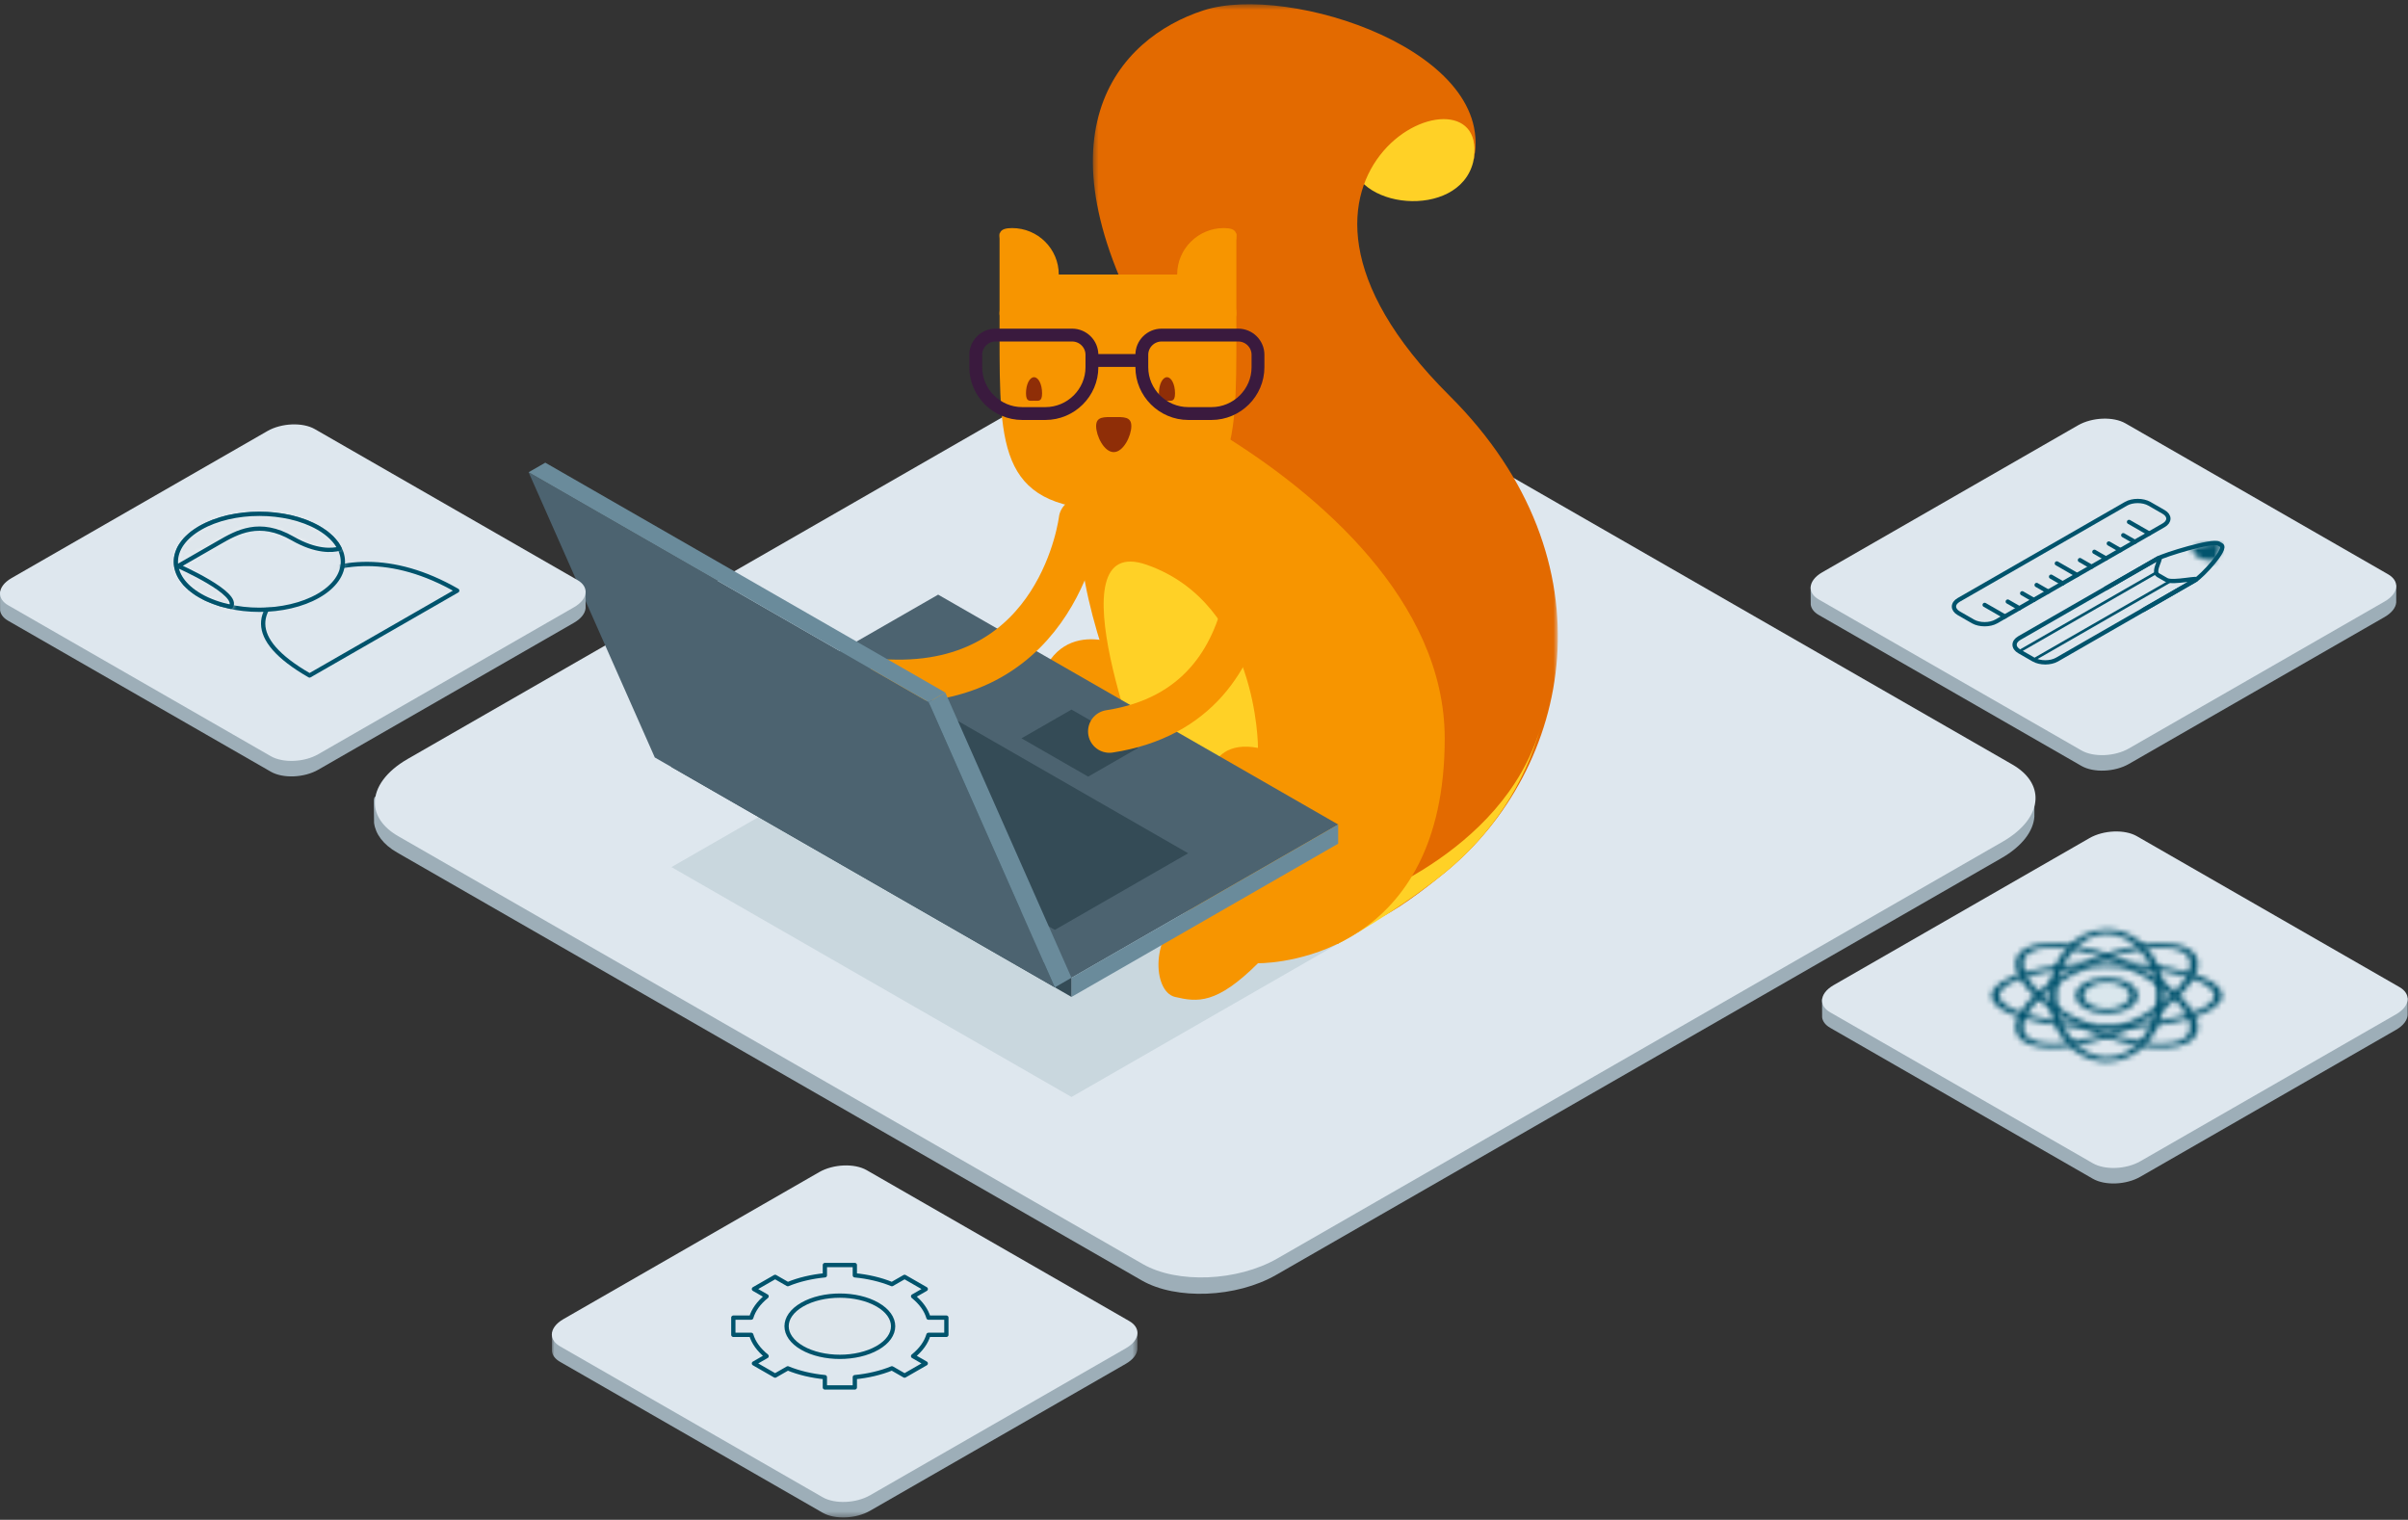 <?xml version="1.0" encoding="UTF-8"?>
<svg width="450px" height="284px" viewBox="0 0 450 284" version="1.1" xmlns="http://www.w3.org/2000/svg" xmlns:xlink="http://www.w3.org/1999/xlink">
    <rect x="0" y="0" width="450" height="284" fill="#333333" stroke="none"/>
    <!-- Generator: Sketch 52.5 (67469) - http://www.bohemiancoding.com/sketch -->
    <title>desk_ilustracao_landingpage</title>
    <desc>Created with Sketch.</desc>
    <defs>
        <polygon id="path-1" points="0.414 0.438 87.308 0.438 87.308 177.164 0.414 177.164"></polygon>
        <polygon id="path-3" points="0.019 0.147 109.454 0.147 109.454 63.641 0.019 63.641"></polygon>
        <path d="M3.641,2.387 C-0.246,4.621 -0.246,8.242 3.641,10.475 C7.529,12.709 13.829,12.709 17.717,10.475 C21.604,8.241 21.604,4.62 17.717,2.387 C15.773,1.27 13.226,0.712 10.679,0.712 C8.132,0.712 5.585,1.27 3.641,2.387 Z" id="path-5"></path>
        <path d="M2.101,1.064 L1.919,1.169 C-2.149,3.619 1.272,9.449 9.627,14.25 C18.012,19.068 28.2,21.031 32.436,18.655 L32.532,18.599 C36.665,16.164 33.246,10.312 24.864,5.495 C18.895,2.064 12.011,0.081 7.011,0.081 C5.016,0.081 3.319,0.398 2.101,1.064 Z M10.662,13.657 C2.962,9.232 -0.527,3.762 3.043,1.71 C6.612,-0.34 16.132,1.664 23.831,6.089 C31.53,10.513 35.019,15.984 31.45,18.034 C30.496,18.583 29.117,18.841 27.462,18.841 C22.922,18.841 16.302,16.898 10.662,13.657 Z" id="path-7"></path>
        <path d="M9.627,5.495 C1.251,10.308 -2.166,16.156 1.95,18.594 L2.071,18.663 C6.318,21.027 16.49,19.062 24.864,14.25 C33.242,9.436 36.661,3.586 32.537,1.149 L32.519,1.138 L32.414,1.077 C31.195,0.402 29.491,0.082 27.481,0.082 C22.482,0.081 15.597,2.064 9.627,5.495 Z M3.043,18.034 C-0.527,15.983 2.962,10.513 10.661,6.089 C14.573,3.84 18.989,2.169 23.095,1.383 C26.804,0.672 29.85,0.792 31.45,1.71 C35.019,3.762 31.53,9.232 23.831,13.657 C19.919,15.905 15.503,17.576 11.396,18.362 C9.797,18.668 8.32,18.82 7.03,18.82 C5.33,18.82 3.952,18.557 3.043,18.034 Z" id="path-9"></path>
        <path d="M0.079,13.054 C0.079,17.906 2.505,22.104 6.04,24.135 C7.489,24.968 9.123,25.437 10.852,25.437 C16.803,25.437 21.626,19.894 21.626,13.054 C21.626,8.203 19.199,4.004 15.663,1.972 C14.216,1.14 12.582,0.672 10.852,0.672 C4.901,0.672 0.078,6.215 0.079,13.054 Z M7.074,23.542 C3.713,21.61 1.54,17.493 1.54,13.054 C1.54,6.798 5.805,1.511 10.852,1.511 C12.141,1.511 13.413,1.867 14.632,2.567 C17.992,4.498 20.165,8.615 20.164,13.054 C20.164,19.31 15.899,24.597 10.852,24.597 C9.563,24.597 8.293,24.242 7.074,23.542 Z" id="path-11"></path>
        <path d="M0.494,6.69 C0.494,7.684 1.308,8.623 2.757,9.456 C6.292,11.486 13.6,12.881 22.041,12.881 C33.943,12.881 43.59,10.109 43.59,6.69 C43.59,5.696 42.775,4.757 41.327,3.925 C37.793,1.894 30.483,0.5 22.042,0.5 C10.141,0.5 0.494,3.271 0.494,6.69 Z M3.79,8.861 C2.573,8.162 1.956,7.432 1.956,6.69 C1.956,3.789 11.153,1.34 22.042,1.34 C29.767,1.34 36.932,2.587 40.294,4.519 C41.513,5.219 42.129,5.95 42.129,6.69 C42.128,9.592 32.93,12.042 22.041,12.042 C14.317,12.042 7.153,10.794 3.79,8.861 Z" id="path-13"></path>
        <path d="M1.667,1.445 C-0.313,2.583 -0.313,4.433 1.667,5.571 C3.647,6.709 6.867,6.709 8.847,5.571 C10.826,4.433 10.828,2.583 8.847,1.445 C7.858,0.876 6.557,0.592 5.258,0.592 C3.957,0.592 2.657,0.877 1.667,1.445 Z" id="path-15"></path>
        <path d="M1.949,1.149 C-0.32,2.452 -0.32,4.565 1.949,5.868 C4.218,7.171 7.895,7.171 10.162,5.868 C12.432,4.565 12.432,2.452 10.162,1.149 C9.029,0.496 7.542,0.171 6.056,0.171 C4.57,0.171 3.083,0.496 1.949,1.149 Z M2.983,5.274 C1.288,4.301 1.288,2.716 2.983,1.742 C4.678,0.768 7.435,0.768 9.129,1.742 C10.824,2.716 10.824,4.301 9.129,5.274 C8.282,5.761 7.169,6.005 6.056,6.005 C4.944,6.005 3.83,5.761 2.983,5.274 Z" id="path-17"></path>
        <path d="M32.832,0.7 L1.574,18.661 C0.376,19.349 0.377,20.477 1.574,21.165 L4.233,22.692 C5.43,23.381 7.391,23.381 8.589,22.692 L39.847,4.731 C41.046,4.043 41.046,2.916 39.847,2.227 L37.188,0.7 C36.589,0.356 35.799,0.184 35.01,0.184 C34.221,0.184 33.431,0.356 32.832,0.7 Z" id="path-19"></path>
        <path d="M0.458,1.029 C0.413,3.431 4.639,3.431 4.639,3.431 C5,2.966 5.9,0.486 5.9,0.486 L5.359,0.176 C5.359,0.176 5.162,0.072 4.614,0.072 C3.912,0.072 2.633,0.243 0.458,1.029 Z" id="path-21"></path>
        <path d="M6.613,3.579 C-1.006,7.958 -3.103,13.851 9.094,20.859 L36.686,5.004 C30.527,1.465 24.865,0.021 19.786,0.021 C14.805,0.021 10.385,1.411 6.613,3.579 Z" id="path-23"></path>
        <path d="M4.665,2.819 C-1.432,6.323 -1.432,12.002 4.664,15.504 C10.76,19.007 20.642,19.007 26.738,15.503 C32.832,12 32.833,6.321 26.738,2.819 C23.69,1.068 19.695,0.193 15.7,0.193 C11.706,0.193 7.712,1.068 4.665,2.819 Z" id="path-25"></path>
        <path d="M4.665,2.819 C-1.432,6.323 -1.432,12.002 4.664,15.504 C6.329,16.46 8.281,17.146 10.356,17.581 C12.252,15.107 0.526,9.955 0.526,9.955 L8.114,5.594 C11.563,3.612 15.702,1.235 21.909,4.801 C26.32,7.335 29.328,7.069 30.706,6.702 C30.003,5.281 28.686,3.938 26.738,2.819 C23.69,1.068 19.695,0.193 15.7,0.193 C11.706,0.193 7.712,1.068 4.665,2.819 Z" id="path-27"></path>
        <path d="M4.665,2.819 C-1.432,6.323 -1.432,12.002 4.664,15.504 C6.329,16.46 8.281,17.146 10.356,17.581 C12.252,15.107 0.526,9.955 0.526,9.955 L8.114,5.594 C11.563,3.612 15.702,1.235 21.909,4.801 C26.32,7.335 29.328,7.069 30.706,6.702 C30.003,5.281 28.686,3.938 26.738,2.819 C23.69,1.068 19.695,0.193 15.7,0.193 C11.706,0.193 7.712,1.068 4.665,2.819 Z" id="path-29"></path>
    </defs>
    <g id="Desktop" stroke="none" stroke-width="1" fill="none" fill-rule="evenodd">
        <g id="9.0-Campanha" transform="translate(-1100, -188)">
            <g id="desk_ilustracao_landingpage" transform="translate(1100, 188)">
                <g id="Group-65" transform="translate(69.538, 0.358)">
                    <path d="M143.835,238.916 L4.665,158.945 C2.052,157.443 0.633,155.486 0.366,153.405 C0.346,153.246 0.327,149.79 0.32,149.629 C0.194,146.72 2.284,150.345 6.469,147.941 L142.031,70.046 C149.463,65.776 160.706,65.311 167.143,69.01 L306.312,148.981 C309.281,150.688 310.706,146.589 310.653,148.985 C310.651,149.082 310.649,152.146 310.642,152.243 C310.447,154.952 308.374,157.765 304.509,159.986 L168.947,237.881 C161.514,242.151 150.271,242.615 143.835,238.916" id="Fill-1" fill="#9DAEB8"></path>
                    <path d="M144.035,235.859 L123.721,224.185 L4.866,155.888 C1.953,154.213 0.524,151.975 0.52,149.628 C0.515,146.79 2.599,143.795 6.669,141.457 L142.231,63.562 C149.664,59.292 160.906,58.828 167.343,62.526 L306.512,142.498 C309.519,144.226 310.945,146.557 310.853,148.986 C310.748,151.755 308.67,154.653 304.709,156.928 L169.147,234.823 C161.715,239.093 150.472,239.557 144.035,235.859" id="Fill-3" fill="#DEE7EE"></path>
                    <polygon id="Fill-5" fill="#C9D7DE" points="130.701 204.632 55.943 161.674 105.781 133.036 180.54 175.994"></polygon>
                    <path d="M205.745,29.993 C202.994,40.806 182.965,38.743 182.965,28.799 C182.965,18.855 195.354,16.469 195.354,16.469 C195.354,16.469 208.303,19.937 205.745,29.993" id="Fill-7" fill="#FFD126"></path>
                    <g id="Group-11" transform="translate(134.281, 0)">
                        <mask id="mask-2" fill="white">
                            <use xlink:href="#path-1"></use>
                        </mask>
                        <g id="Clip-10"></g>
                        <path d="M31.1,177.164 C31.1,177.164 41.639,176.446 46.259,175.993 C51.647,170.619 51.681,174.596 66.249,162.672 C89.848,143.354 98.166,104.545 67.048,73.574 C23.94,30.669 75.859,9.025 71.464,29.993 C76.66,9.309 37.075,-3.592 21.089,1.579 C5.103,6.75 -11.682,25.047 12.697,65.618 C37.075,106.19 47.885,175.175 31.1,177.164" id="Fill-9" fill="#E36A00" mask="url(#mask-2)"></path>
                    </g>
                    <path d="M182.566,168.811 L180.54,175.993 C185.016,173.58 193.956,168.054 200.53,162.672 C209.184,155.588 215.356,146.262 218.328,135.626 C211.34,159.662 182.566,168.811 182.566,168.811" id="Fill-12" fill="#FFD126"></path>
                    <path d="M139.385,120.109 C139.517,120.137 125.204,113.694 123.663,133.036 C122.382,149.126 150.046,150.537 150.046,150.537 L139.385,120.109 Z" id="Fill-14" fill="#F79500"></path>
                    <path d="M158.887,80.853 C176.621,91.768 200.447,111.838 200.447,137.64 C200.447,177.625 169.816,179.641 165.55,179.641 C157.821,187.331 154.26,186.931 150.046,185.938 C145.832,184.944 145.274,173.984 152.505,169.829 C159.736,165.673 129.999,123.069 132.258,94.5 C134.516,65.932 141.154,69.939 158.887,80.853" id="Fill-16" fill="#F79500"></path>
                    <path d="M144.76,144.77 C144.76,144.77 126.645,98.845 144.76,105.181 C165.609,112.474 165.551,139.4 165.551,139.4 C154.361,137.312 155.985,150.139 155.985,150.139 L144.76,144.77 Z" id="Fill-18" fill="#FFD126"></path>
                    <polygon id="Fill-20" fill="#4C6370" points="130.701 182.358 55.943 139.4 105.781 110.761 180.54 153.719"></polygon>
                    <polygon id="Fill-22" fill="#344B56" points="152.505 159.089 96.437 126.87 71.518 141.19 127.585 173.408"></polygon>
                    <polygon id="Fill-24" fill="#344B56" points="143.16 139.4 130.701 132.24 121.356 137.61 133.816 144.77"></polygon>
                    <polygon id="Fill-26" fill="#6A8B9B" points="180.539 157.299 180.539 153.719 130.7 182.358 130.7 185.938"></polygon>
                    <polygon id="Fill-28" fill="#344B56" points="130.701 182.358 130.701 185.938 55.943 142.98 55.943 139.4"></polygon>
                    <path d="M117.257,43.238 L117.257,61.954 C117.257,83.978 117.257,94.99 139.386,94.99 C161.514,94.99 161.514,83.978 161.514,61.954 L161.514,43.238 L150.449,50.943 L128.322,50.943 L117.257,43.238 Z" id="Fill-30" fill="#F79500"></path>
                    <path d="M150.046,73.124 C150.046,74.776 149.373,74.526 148.543,74.526 C147.712,74.526 147.039,74.776 147.039,73.124 C147.039,71.471 147.712,70.13 148.543,70.13 C149.373,70.13 150.046,71.471 150.046,73.124" id="Fill-32" fill="#8F2E07"></path>
                    <path d="M125.204,73.124 C125.204,74.776 124.53,74.526 123.701,74.526 C122.87,74.526 122.197,74.776 122.197,73.124 C122.197,71.471 122.87,70.13 123.701,70.13 C124.53,70.13 125.204,71.471 125.204,73.124" id="Fill-34" fill="#8F2E07"></path>
                    <path d="M141.882,79.263 C141.882,81.071 140.409,84.128 138.592,84.128 C136.775,84.128 135.303,81.071 135.303,79.263 C135.303,77.455 136.775,77.579 138.592,77.579 C140.409,77.579 141.882,77.455 141.882,79.263" id="Fill-36" fill="#8F2E07"></path>
                    <path d="M125.82,76.92 L121.507,76.92 C116.724,76.92 112.811,73.026 112.811,68.265 L112.811,65.932 C112.811,63.911 114.473,62.256 116.504,62.256 L130.824,62.256 C132.855,62.256 134.516,63.911 134.516,65.932 L134.516,68.265 C134.516,73.026 130.603,76.92 125.82,76.92 Z" id="Stroke-38" stroke="#3A1A3E" stroke-width="2.4"></path>
                    <path d="M156.853,76.92 L152.54,76.92 C147.758,76.92 143.844,73.026 143.844,68.265 L143.844,65.932 C143.844,63.911 145.507,62.256 147.538,62.256 L161.858,62.256 C163.889,62.256 165.551,63.911 165.551,65.932 L165.551,68.265 C165.551,73.026 161.636,76.92 156.853,76.92 Z" id="Stroke-40" stroke="#3A1A3E" stroke-width="2.4"></path>
                    <path d="M128.322,50.943 C128.322,55.736 124.416,59.623 119.6,59.623 C114.783,59.623 118.871,55.736 118.871,50.943 C118.871,46.148 114.783,42.261 119.6,42.261 C124.416,42.261 128.322,46.148 128.322,50.943" id="Fill-42" fill="#F79500"></path>
                    <path d="M159.901,50.943 C159.901,55.736 163.989,59.623 159.172,59.623 C154.355,59.623 150.45,55.736 150.45,50.943 C150.45,46.148 154.355,42.261 159.172,42.261 C163.989,42.261 159.901,46.148 159.901,50.943" id="Fill-44" fill="#F79500"></path>
                    <path d="M133.601,67.004 L144.76,67.004" id="Stroke-46" stroke="#3A1A3E" stroke-width="2.4"></path>
                    <path d="M163.683,91.073 C163.683,91.073 171.05,131.176 137.793,136.315" id="Stroke-48" stroke="#F79500" stroke-width="8" stroke-linecap="round" stroke-linejoin="round"></path>
                    <path d="M132.318,96.764 C132.318,96.764 128.569,128.196 96.437,126.871" id="Stroke-50" stroke="#F79500" stroke-width="8" stroke-linecap="round" stroke-linejoin="round"></path>
                    <polygon id="Fill-52" fill="#4C6370" points="127.586 184.148 52.828 141.19 29.249 87.89 104.007 130.848"></polygon>
                    <polygon id="Fill-54" fill="#6A8B9B" points="130.701 182.358 127.586 184.148 104.007 130.848 107.122 129.058"></polygon>
                    <polygon id="Fill-56" fill="#6A8B9B" points="107.122 129.058 104.007 130.848 29.249 87.89 32.363 86.1"></polygon>
                    <g id="Group-60" transform="translate(33.57, 219.563)">
                        <mask id="mask-4" fill="white">
                            <use xlink:href="#path-3"></use>
                        </mask>
                        <g id="Clip-59"></g>
                        <path d="M50.628,62.761 L1.553,34.561 C0.63,34.032 0.13,33.341 0.036,32.608 C0.029,32.551 0.022,29.515 0.021,29.458 C-0.024,28.433 0.713,29.711 2.187,28.863 L49.991,1.393 C52.612,-0.113 56.577,-0.276 58.847,1.027 L107.923,29.228 C108.969,29.83 109.472,28.384 109.454,29.229 C109.453,29.264 109.452,32.161 109.45,32.195 C109.381,33.15 108.65,34.142 107.287,34.926 L59.483,62.395 C56.862,63.902 52.898,64.066 50.628,62.761" id="Fill-58" fill="#9DAEB8" mask="url(#mask-4)"></path>
                    </g>
                    <path d="M84.198,279.428 L35.123,251.229 C34.095,250.638 33.592,249.848 33.591,249.021 C33.589,248.02 34.324,246.964 35.758,246.14 L83.561,218.67 C86.182,217.164 90.147,217 92.417,218.304 L141.493,246.504 C142.553,247.113 143.056,247.935 143.024,248.792 C142.987,249.769 142.253,250.79 140.857,251.593 L93.053,279.063 C90.432,280.569 86.468,280.733 84.198,279.428" id="Fill-61" fill="#DEE7EE"></path>
                    <path d="M99.507,256.698 L103.466,254.424 L101.099,253.064 C102.601,251.854 103.556,250.488 103.968,249.082 L107.317,249.081 L107.317,245.864 L103.968,245.864 C103.556,244.457 102.601,243.093 101.099,241.882 L103.466,240.522 L99.508,238.248 L97.141,239.608 C95.034,238.745 92.66,238.195 90.21,237.959 L90.21,236.035 L84.612,236.034 L84.611,237.959 C82.162,238.195 79.787,238.745 77.681,239.608 L75.314,238.248 L71.355,240.522 L73.722,241.883 C72.221,243.093 71.265,244.457 70.853,245.864 L67.505,245.865 L67.505,249.082 L70.853,249.082 C71.265,250.488 72.221,251.853 73.722,253.064 L71.355,254.424 L75.313,256.698 L77.68,255.339 C79.787,256.201 82.162,256.75 84.611,256.986 L84.611,258.911 L90.21,258.911 L90.21,256.987 C92.659,256.75 95.033,256.201 97.141,255.339 L99.507,256.698 Z" id="Stroke-63" stroke="#00536C" stroke-width="0.8" stroke-linecap="round" stroke-linejoin="round"></path>
                </g>
                <g id="Group-68" transform="translate(146.27, 241.4)">
                    <mask id="mask-6" fill="white">
                        <use xlink:href="#path-5"></use>
                    </mask>
                    <g id="Clip-67"></g>
                    <polygon id="Fill-66" fill="#DEE6EC" mask="url(#mask-6)" points="-13.451 6.431 10.678 20.297 34.809 6.431 10.679 -7.434"></polygon>
                </g>
                <g id="Group-75" transform="translate(146.27, 154.689)">
                    <path d="M3.641,89.099 C7.528,86.864 13.83,86.864 17.717,89.099 C21.604,91.332 21.604,94.952 17.717,97.187 C13.83,99.421 7.528,99.421 3.641,97.187 C-0.246,94.953 -0.246,91.333 3.641,89.099 Z" id="Stroke-69" stroke="#00536C" stroke-width="0.8" stroke-linecap="round" stroke-linejoin="round"></path>
                    <path d="M244.837,65.584 L195.762,37.384 C194.84,36.855 194.339,36.164 194.245,35.431 C194.238,35.375 194.232,32.338 194.23,32.282 C194.185,31.255 194.922,32.534 196.397,31.686 L244.201,4.216 C246.822,2.71 250.786,2.547 253.056,3.851 L302.132,32.051 C303.179,32.652 303.681,31.207 303.663,32.052 C303.662,32.087 303.661,34.984 303.659,35.018 C303.59,35.974 302.859,36.966 301.496,37.749 L253.692,65.218 C251.071,66.725 247.107,66.888 244.837,65.584" id="Fill-71" fill="#9DAEB8"></path>
                    <path d="M244.837,62.688 L195.762,34.488 C194.734,33.898 194.231,33.108 194.23,32.281 C194.228,31.28 194.963,30.224 196.397,29.399 L244.201,1.93 C246.822,0.423 250.786,0.26 253.056,1.565 L302.132,29.764 C303.192,30.373 303.695,31.195 303.663,32.052 C303.626,33.029 302.893,34.05 301.496,34.853 L253.692,62.322 C251.071,63.829 247.107,63.993 244.837,62.688" id="Fill-73" fill="#DEE7EE"></path>
                </g>
                <g id="Group-78" transform="translate(376.465, 176.168)">
                    <mask id="mask-8" fill="white">
                        <use xlink:href="#path-7"></use>
                    </mask>
                    <g id="Clip-77"></g>
                    <polygon id="Fill-76" fill="#00526D" mask="url(#mask-8)" points="-15.944 5.495 24.865 28.944 50.436 14.25 9.627 -9.2"></polygon>
                </g>
                <g id="Group-81" transform="translate(376.465, 176.168)">
                    <mask id="mask-10" fill="white">
                        <use xlink:href="#path-9"></use>
                    </mask>
                    <g id="Clip-80"></g>
                    <polygon id="Fill-79" fill="#00526D" mask="url(#mask-10)" points="-15.944 14.25 9.628 28.944 50.436 5.495 24.865 -9.2"></polygon>
                </g>
                <g id="Group-84" transform="translate(382.86, 172.985)">
                    <mask id="mask-12" fill="white">
                        <use xlink:href="#path-11"></use>
                    </mask>
                    <g id="Clip-83"></g>
                    <polygon id="Fill-82" fill="#00526D" mask="url(#mask-12)" points="-23.579 13.055 10.852 32.839 45.283 13.055 10.852 -6.731"></polygon>
                </g>
                <g id="Group-87" transform="translate(371.67, 179.35)">
                    <mask id="mask-14" fill="white">
                        <use xlink:href="#path-13"></use>
                    </mask>
                    <g id="Clip-86"></g>
                    <polygon id="Fill-85" fill="#00526D" mask="url(#mask-14)" points="-12.389 6.69 22.042 26.475 56.473 6.69 22.042 -13.095"></polygon>
                </g>
                <g id="Group-90" transform="translate(388.455, 182.532)">
                    <mask id="mask-16" fill="white">
                        <use xlink:href="#path-15"></use>
                    </mask>
                    <g id="Clip-89"></g>
                    <polygon id="Fill-88" fill="#DAE7ED" mask="url(#mask-16)" points="-12.258 3.508 5.257 13.572 22.772 3.508 5.257 -6.557"></polygon>
                </g>
                <g id="Group-93" transform="translate(387.655, 182.532)">
                    <mask id="mask-18" fill="white">
                        <use xlink:href="#path-17"></use>
                    </mask>
                    <g id="Clip-92"></g>
                    <polygon id="Fill-91" fill="#00526D" mask="url(#mask-18)" points="-12.492 3.508 6.056 14.166 24.604 3.508 6.056 -7.15"></polygon>
                </g>
                <g id="Group-98" transform="translate(338.099, 77.523)">
                    <path d="M50.877,65.605 L1.801,37.406 C0.879,36.877 0.378,36.186 0.285,35.453 C0.278,35.396 0.271,32.36 0.269,32.303 C0.224,31.277 0.961,32.556 2.436,31.708 L50.24,4.237 C52.86,2.732 56.826,2.568 59.096,3.872 L108.171,32.073 C109.217,32.674 109.72,31.229 109.702,32.074 C109.701,32.108 109.701,35.006 109.698,35.04 C109.629,35.995 108.899,36.987 107.536,37.771 L59.731,65.24 C57.111,66.747 53.146,66.91 50.877,65.605" id="Fill-94" fill="#9DAEB8"></path>
                    <path d="M50.877,62.71 L1.801,34.51 C0.773,33.92 0.27,33.129 0.269,32.303 C0.267,31.302 1.002,30.246 2.436,29.421 L50.24,1.951 C52.86,0.445 56.826,0.282 59.096,1.586 L108.171,29.786 C109.232,30.395 109.735,31.217 109.702,32.074 C109.665,33.051 108.932,34.072 107.536,34.875 L59.731,62.344 C57.111,63.851 53.146,64.014 50.877,62.71" id="Fill-96" fill="#DEE7EE"></path>
                </g>
                <g id="Group-101" transform="translate(364.476, 93.434)">
                    <mask id="mask-20" fill="white">
                        <use xlink:href="#path-19"></use>
                    </mask>
                    <g id="Clip-100"></g>
                    <polygon id="Fill-99" fill="#DEE6EC" mask="url(#mask-20)" points="-11.396 19.912 6.411 30.145 52.817 3.48 35.01 -6.753"></polygon>
                </g>
                <g id="Group-130" transform="translate(364.476, 93.434)" stroke="#00536C" stroke-linecap="round" stroke-linejoin="round" stroke-width="0.8">
                    <path d="M39.847,2.228 L37.188,0.7 C35.991,0.012 34.031,0.012 32.833,0.7 L1.574,18.661 C0.376,19.349 0.377,20.476 1.574,21.165 L4.233,22.693 C5.431,23.381 7.391,23.381 8.589,22.693 L39.847,4.731 C41.045,4.043 41.045,2.916 39.847,2.228 Z" id="Stroke-102"></path>
                    <path d="M37.168,6.27 L33.391,4.099" id="Stroke-104"></path>
                    <path d="M34.471,7.821 L32.313,6.58" id="Stroke-106"></path>
                    <path d="M31.772,9.371 L29.614,8.13" id="Stroke-108"></path>
                    <path d="M29.075,10.921 L26.917,9.68" id="Stroke-110"></path>
                    <path d="M26.376,12.471 L24.218,11.231" id="Stroke-112"></path>
                    <path d="M23.679,14.022 L19.901,11.851" id="Stroke-114"></path>
                    <path d="M20.98,15.572 L18.822,14.331" id="Stroke-116"></path>
                    <path d="M18.283,17.122 L16.124,15.882" id="Stroke-118"></path>
                    <path d="M15.584,18.673 L13.426,17.432" id="Stroke-120"></path>
                    <path d="M12.886,20.223 L10.728,18.982" id="Stroke-122"></path>
                    <path d="M10.188,21.773 L6.411,19.602" id="Stroke-124"></path>
                    <path d="M36.109,20.523 L45.784,14.964 C46.981,14.275 51.838,9.118 50.639,8.43 L50.139,8.142 C48.941,7.454 39.966,10.244 38.768,10.933 L29.095,16.492" id="Stroke-126"></path>
                    <path d="M12.906,28.296 L15.565,29.824 C16.762,30.512 18.723,30.512 19.921,29.824 L45.784,14.963 C46.981,14.275 41.585,15.629 40.388,14.941 L38.807,14.033 C37.609,13.345 39.966,10.244 38.768,10.933 L12.906,25.793 C11.708,26.481 11.708,27.608 12.906,28.296 Z" id="Stroke-128"></path>
                </g>
                <g id="Group-133" transform="translate(409.236, 101.389)">
                    <mask id="mask-22" fill="white">
                        <use xlink:href="#path-21"></use>
                    </mask>
                    <g id="Clip-132"></g>
                    <polygon id="Fill-131" fill="#00536C" mask="url(#mask-22)" points="-11.274 1.568 3.7 10.172 18.625 1.597 3.651 -7.008"></polygon>
                </g>
                <g id="Group-142" transform="translate(0, 79.114)">
                    <path d="M405.422,29.582 L380.421,43.948" id="Stroke-134" stroke="#00536C" stroke-width="0.5" stroke-linecap="round" stroke-linejoin="round"></path>
                    <path d="M402.724,28.031 L377.723,42.397" id="Stroke-136" stroke="#00536C" stroke-width="0.5" stroke-linecap="round" stroke-linejoin="round"></path>
                    <path d="M50.61,65.091 L1.535,36.892 C0.612,36.362 0.112,35.672 0.018,34.938 C0.011,34.881 0.004,31.845 0.003,31.788 C-0.042,30.763 0.695,32.04 2.169,31.193 L49.973,3.723 C52.594,2.217 56.559,2.054 58.829,3.357 L107.905,31.558 C108.951,32.16 109.454,30.714 109.436,31.559 C109.435,31.593 109.434,34.491 109.432,34.526 C109.363,35.48 108.632,36.472 107.269,37.257 L59.465,64.726 C56.844,66.232 52.88,66.396 50.61,65.091" id="Fill-138" fill="#9DAEB8"></path>
                    <path d="M50.61,62.195 L1.535,33.995 C0.507,33.405 0.003,32.615 0.003,31.788 C0.001,30.788 0.736,29.731 2.169,28.906 L49.973,1.437 C52.594,-0.07 56.559,-0.233 58.829,1.071 L107.905,29.272 C108.965,29.881 109.468,30.703 109.436,31.559 C109.399,32.536 108.665,33.558 107.269,34.36 L59.465,61.83 C56.844,63.336 52.88,63.5 50.61,62.195" id="Fill-140" fill="#DEE7EE"></path>
                </g>
                <g id="Group-145" transform="translate(48.757, 105.366)">
                    <mask id="mask-24" fill="white">
                        <use xlink:href="#path-23"></use>
                    </mask>
                    <g id="Clip-144"></g>
                    <polygon id="Fill-143" fill="#DEE7EE" mask="url(#mask-24)" points="49.591 5.004 9.094 28.276 -20.09 11.507 20.408 -11.765"></polygon>
                </g>
                <path d="M57.851,126.225 C45.654,119.217 47.751,113.324 55.37,108.945 C62.989,104.567 73.245,103.362 85.442,110.37 L57.851,126.225 Z" id="Stroke-146" stroke="#00536C" stroke-width="0.8" stroke-linecap="round" stroke-linejoin="round"></path>
                <g id="Group-150" transform="translate(32.771, 95.82)">
                    <mask id="mask-26" fill="white">
                        <use xlink:href="#path-25"></use>
                    </mask>
                    <g id="Clip-149"></g>
                    <polygon id="Fill-148" fill="#DEE7EE" mask="url(#mask-26)" points="50.681 9.16 15.701 29.262 -19.279 9.162 15.701 -10.939"></polygon>
                </g>
                <path d="M37.435,111.324 C43.531,114.826 53.412,114.826 59.509,111.323 C65.603,107.821 65.604,102.142 59.509,98.64 C53.413,95.137 43.531,95.136 37.435,98.64 C31.339,102.143 31.339,107.822 37.435,111.324 Z" id="Stroke-151" stroke="#00536C" stroke-width="0.8" stroke-linecap="round" stroke-linejoin="round"></path>
                <g id="Group-159" transform="translate(32.771, 95.82)">
                    <g id="Group-155">
                        <mask id="mask-28" fill="white">
                            <use xlink:href="#path-27"></use>
                        </mask>
                        <g id="Clip-154"></g>
                        <polygon id="Fill-153" fill="#FFFFFF" mask="url(#mask-28)" points="45.006 5.9 10.026 26.001 -19.279 9.163 15.701 -10.939"></polygon>
                    </g>
                    <g id="Group-158">
                        <mask id="mask-30" fill="white">
                            <use xlink:href="#path-29"></use>
                        </mask>
                        <g id="Clip-157"></g>
                        <polygon id="Fill-156" fill="#DEE6EC" mask="url(#mask-30)" points="45.006 5.9 10.026 26.001 -19.279 9.163 15.701 -10.939"></polygon>
                    </g>
                </g>
                <path d="M37.435,111.324 C31.339,107.822 31.339,102.143 37.435,98.64 C43.53,95.137 53.413,95.137 59.509,98.64 C61.456,99.758 62.774,101.1 63.477,102.523 C62.099,102.889 59.091,103.155 54.68,100.621 C48.473,97.055 44.333,99.433 40.884,101.414 L33.297,105.775 C33.297,105.775 45.022,110.927 43.126,113.4 C41.051,112.966 39.099,112.28 37.435,111.324 Z" id="Stroke-160" stroke="#00536C" stroke-width="0.8" stroke-linecap="round" stroke-linejoin="round"></path>
            </g>
        </g>
    </g>
</svg>